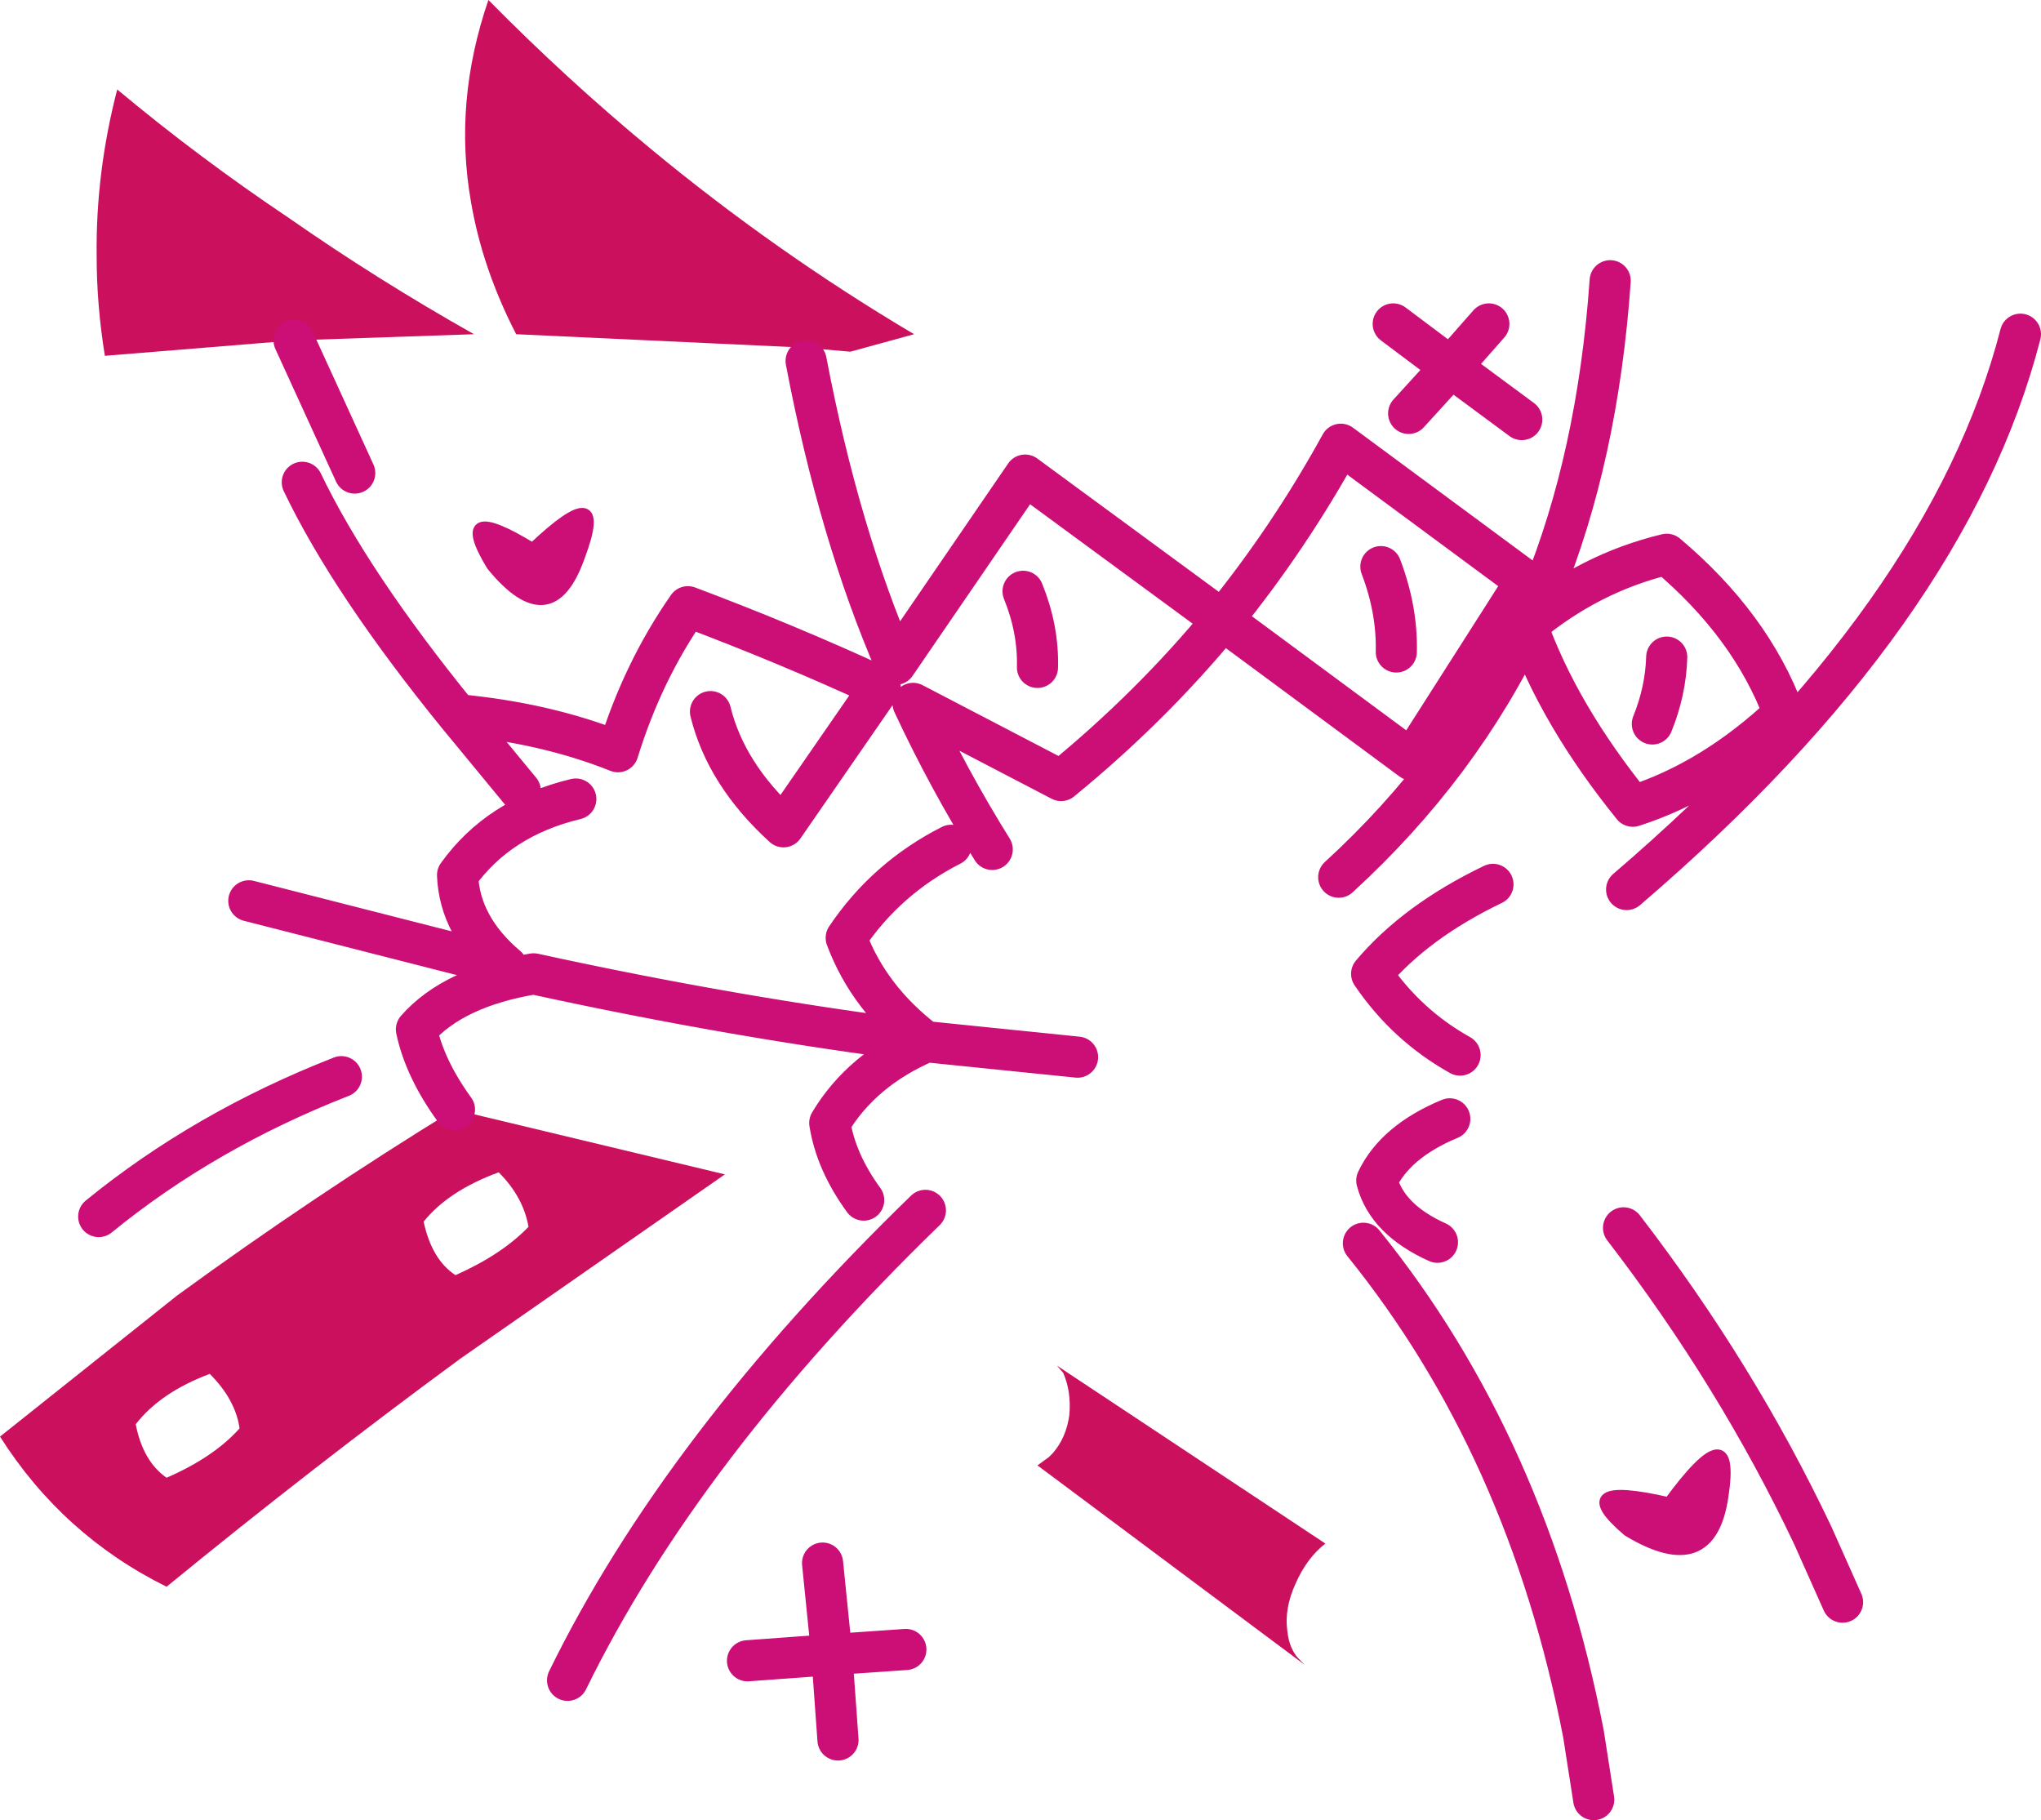 <?xml version="1.0" encoding="UTF-8" standalone="no"?>
<svg xmlns:xlink="http://www.w3.org/1999/xlink" height="88.5px" width="99.25px" xmlns="http://www.w3.org/2000/svg">
  <g transform="matrix(1.0, 0.0, 0.0, 1.0, 49.15, 43.75)">
    <path d="M2.25 22.65 L15.3 31.3 Q14.4 32.0 13.85 33.25 13.3 34.45 13.45 35.55 13.55 36.5 14.1 37.0 L14.3 37.2 1.3 27.5 1.85 27.1 2.05 26.9 Q2.7 26.15 2.85 25.05 2.95 23.9 2.55 23.0 L2.25 22.65 M-34.85 -27.2 L-44.05 -26.45 Q-44.45 -28.9 -44.45 -31.3 -44.5 -35.35 -43.45 -39.4 -39.5 -36.1 -35.1 -33.15 -30.8 -30.15 -26.1 -27.5 L-34.85 -27.2 M-4.7 -27.5 L-7.8 -26.65 -10.1 -26.85 -24.05 -27.5 Q-25.7 -30.7 -26.25 -33.95 -27.1 -38.8 -25.4 -43.75 -21.6 -39.9 -17.55 -36.55 -11.45 -31.5 -4.7 -27.5 M-28.55 15.65 Q-28.15 17.5 -27.0 18.25 -24.75 17.25 -23.45 15.9 -23.7 14.45 -24.9 13.25 -27.35 14.15 -28.55 15.65 M-37.5 25.7 Q-37.7 24.3 -38.95 23.05 -41.35 23.95 -42.55 25.5 -42.2 27.3 -41.05 28.1 -38.75 27.1 -37.5 25.7 M-27.05 10.2 L-13.9 13.35 -26.75 22.3 Q-33.9 27.55 -41.05 33.4 -46.1 30.9 -49.15 26.1 L-40.55 19.25 Q-33.9 14.4 -27.05 10.2" fill="#cb115e" fill-rule="evenodd" stroke="none"/>
    <path d="M30.0 30.7 Q27.0 28.15 32.0 29.3 35.3 24.8 34.65 29.0 34.05 33.15 30.0 30.7 M-25.25 -16.25 Q-27.25 -19.55 -23.25 -17.1 -19.45 -20.7 -20.95 -16.7 -22.35 -12.7 -25.25 -16.25" fill="#cc0e77" fill-rule="evenodd" stroke="none"/>
    <path d="M30.0 30.7 Q34.05 33.15 34.65 29.0 35.3 24.8 32.0 29.3 27.0 28.15 30.0 30.7 M-25.25 -16.25 Q-22.35 -12.7 -20.95 -16.7 -19.45 -20.7 -23.25 -17.1 -27.25 -19.55 -25.25 -16.25" fill="none" stroke="#cc0e77" stroke-linecap="round" stroke-linejoin="round" stroke-width="0.5"/>
    <path d="M23.25 -28.0 L21.4 -25.9 24.85 -23.35 M-9.95 -26.2 Q-8.35 -17.8 -5.6 -11.45 L0.7 -20.65 10.3 -13.6 Q13.55 -17.6 16.05 -22.15 L25.05 -15.5 19.5 -6.8 10.3 -13.6 Q6.85 -9.4 2.45 -5.8 L-4.75 -9.55 Q-3.05 -5.9 -0.9 -2.45 M18.0 -16.2 Q18.8 -14.1 18.75 -12.05 M0.6 -15.0 Q1.35 -13.15 1.3 -11.3 M31.9 -11.8 Q31.85 -10.15 31.2 -8.55 M25.1 -13.35 Q26.65 -9.0 30.25 -4.55 34.15 -5.8 37.6 -9.05 36.0 -13.35 31.9 -16.8 28.15 -15.9 25.1 -13.35 21.85 -6.5 15.95 -1.1 M19.35 -23.65 L21.4 -25.9 18.6 -28.0 M29.15 -30.1 Q28.55 -21.55 25.85 -14.95 M49.1 -27.5 Q45.6 -13.9 29.95 -0.5 M28.35 43.75 L27.85 40.55 Q25.15 26.6 17.15 16.7 M40.45 34.15 L39.0 30.9 Q35.3 23.1 29.8 15.95 M21.35 10.65 Q18.7 11.75 17.8 13.65 18.3 15.55 20.75 16.65 M23.45 -0.75 Q19.7 1.05 17.55 3.6 19.25 6.1 21.85 7.55 M-34.85 -27.2 L-31.9 -20.75 M-23.85 -5.3 L-26.9 -9.0 Q-32.1 -15.4 -34.45 -20.3 M-37.05 0.05 L-24.5 3.25 Q-26.8 1.3 -26.9 -1.2 -24.9 -4.0 -21.15 -4.9 M-14.6 -9.15 Q-13.85 -6.1 -11.05 -3.55 L-6.35 -10.35 Q-10.9 -12.45 -15.7 -14.25 -17.9 -11.1 -19.1 -7.2 -22.6 -8.6 -26.9 -9.0 M-2.9 -2.65 Q-6.05 -1.05 -8.0 1.85 -6.9 4.8 -4.15 6.9 L-4.1 6.9 3.25 7.65 M-7.15 14.6 Q-8.5 12.75 -8.8 10.85 -7.25 8.25 -4.1 6.9 M-27.05 10.2 Q-28.5 8.2 -28.9 6.3 -27.1 4.25 -23.2 3.6 -13.35 5.75 -4.15 6.9 M-5.1 36.45 L-8.7 36.7 -8.4 40.85 M-12.8 37.0 L-8.7 36.7 -9.15 32.25 M-4.15 15.1 Q-16.0 26.6 -21.55 37.95 M-44.35 15.4 Q-39.2 11.2 -32.55 8.6" fill="none" stroke="#cc0e77" stroke-linecap="round" stroke-linejoin="round" stroke-width="2.0"/>
  </g>
</svg>
